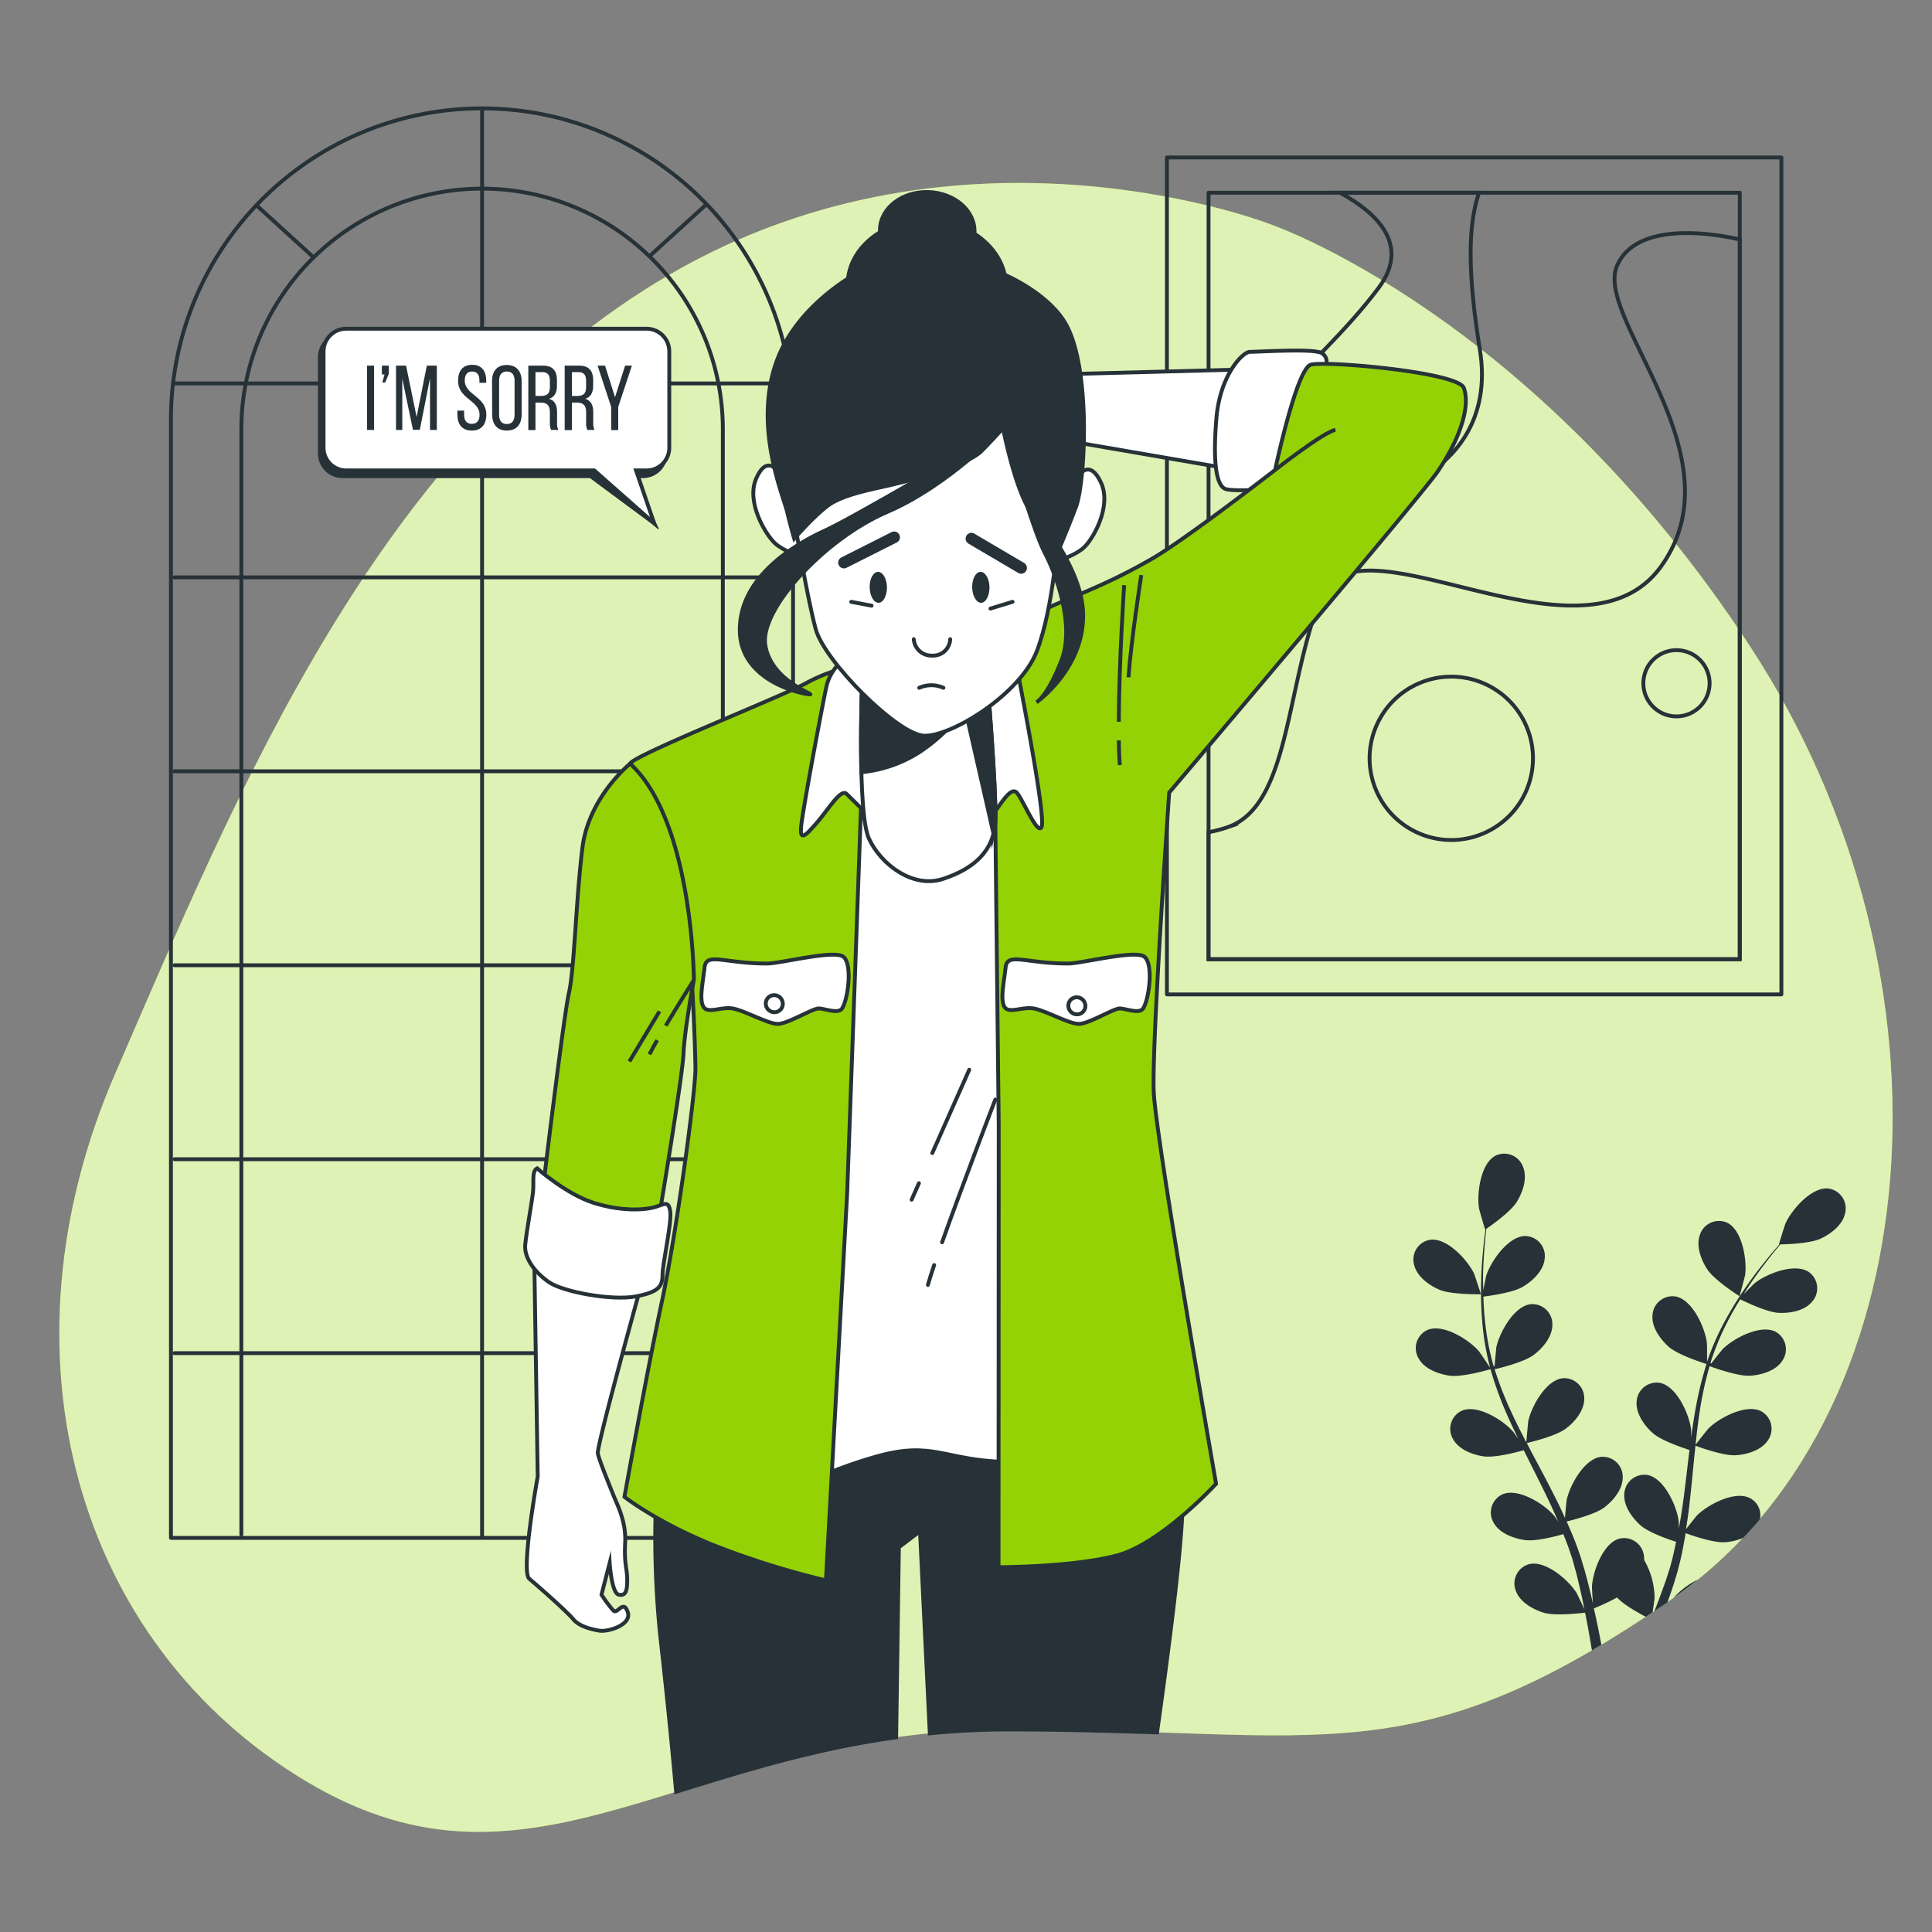 <svg xmlns="http://www.w3.org/2000/svg" viewBox="0 0 500 500"><rect x="0" y="0" width="500" height="500" fill="#808080" stroke="none"/><g id="freepik--background-simple--inject-256"><path d="M328.83,58.06S249.49,26.89,173.61,70.88,61.28,205.38,29.83,277.82,19.63,425.43,79.41,461.1s98.47-13.38,181-13.52,105.06,12.73,172.29-33.76,76.55-160.45,20.22-246.54S328.83,58.06,328.83,58.06Z" style="fill:#94D206"></path><path d="M328.83,58.06S249.49,26.89,173.61,70.88,61.28,205.38,29.83,277.82,19.63,425.43,79.41,461.1s98.47-13.38,181-13.52,105.06,12.73,172.29-33.76,76.55-160.45,20.22-246.54S328.83,58.06,328.83,58.06Z" style="fill:#fff;opacity:0.7"></path></g><g id="freepik--Window--inject-256"><path d="M124.76,28.05h0a80.48,80.48,0,0,1,80.48,80.48V398a0,0,0,0,1,0,0h-161a0,0,0,0,1,0,0V108.53a80.48,80.48,0,0,1,80.48-80.48Z" style="fill:none;stroke:#263238;stroke-linecap:round;stroke-linejoin:round"></path><path d="M62.46,397.13v-286a62.31,62.31,0,0,1,62.3-62.31h0a62.31,62.31,0,0,1,62.31,62.31v286" style="fill:none;stroke:#263238;stroke-linecap:round;stroke-linejoin:round"></path><line x1="124.76" y1="28.05" x2="124.76" y2="397.57" style="fill:none;stroke:#263238;stroke-linecap:round;stroke-linejoin:round"></line><line x1="45.15" y1="99.23" x2="204.16" y2="99.23" style="fill:none;stroke:#263238;stroke-linecap:round;stroke-linejoin:round"></line><line x1="45.15" y1="149.42" x2="204.16" y2="149.42" style="fill:none;stroke:#263238;stroke-linecap:round;stroke-linejoin:round"></line><line x1="45.15" y1="199.61" x2="204.16" y2="199.61" style="fill:none;stroke:#263238;stroke-linecap:round;stroke-linejoin:round"></line><line x1="45.15" y1="249.81" x2="204.16" y2="249.81" style="fill:none;stroke:#263238;stroke-linecap:round;stroke-linejoin:round"></line><line x1="45.15" y1="300" x2="204.16" y2="300" style="fill:none;stroke:#263238;stroke-linecap:round;stroke-linejoin:round"></line><line x1="45.15" y1="350.19" x2="204.16" y2="350.19" style="fill:none;stroke:#263238;stroke-linecap:round;stroke-linejoin:round"></line><line x1="66.41" y1="53.17" x2="80.83" y2="66.3" style="fill:none;stroke:#263238;stroke-linecap:round;stroke-linejoin:round"></line><line x1="182.51" y1="53.17" x2="168.09" y2="66.3" style="fill:none;stroke:#263238;stroke-linecap:round;stroke-linejoin:round"></line></g><g id="freepik--Picture--inject-256"><rect x="302" y="40.75" width="159.02" height="216.6" style="fill:none;stroke:#263238;stroke-linecap:round;stroke-linejoin:round"></rect><rect x="312.77" y="49.87" width="137.48" height="198.35" style="fill:none;stroke:#263238;stroke-linecap:round;stroke-linejoin:round"></rect><path d="M450.25,62c-2.25-.56-26.36-6.17-31.81,6.9-5.71,13.71,32,49.13,11.43,77.7s-78.85-14.85-88,8-8,53.7-24,59.42a34.22,34.22,0,0,1-5.12,1.36v32.9H450.25Z" style="fill:none;stroke:#263238;stroke-miterlimit:10"></path><path d="M346.81,49.87c10.35,5.7,18,13.93,9.93,24.69-17.14,22.86-42.28,36.57-26.28,49.14S388.73,126,383,90.56c-3.16-19.59-3.17-32.18-.23-40.69Z" style="fill:none;stroke:#263238;stroke-miterlimit:10"></path><circle cx="375.59" cy="196.26" r="21.14" transform="translate(-46.71 160.95) rotate(-22.81)" style="fill:none;stroke:#263238;stroke-miterlimit:10"></circle><path d="M442.44,176.83a8.57,8.57,0,1,1-8.57-8.57A8.57,8.57,0,0,1,442.44,176.83Z" style="fill:none;stroke:#263238;stroke-miterlimit:10"></path><path d="M359,106.56a6.86,6.86,0,1,1-6.85-6.86A6.85,6.85,0,0,1,359,106.56Z" style="fill:none;stroke:#263238;stroke-miterlimit:10"></path></g><g id="freepik--Plants--inject-256"><path d="M433.11,413.52q3.22-2.26,6.28-4.72A20.88,20.88,0,0,0,433.11,413.52Z" style="fill:#263238"></path><path d="M452.86,387.7c-3.9-2-10.87,1.7-13.64,4.45-.18.18-1.94,2.38-2.89,3.61.23-1.48.47-3,.66-4.46.54-4.34.95-8.75,1.38-13.15.13-1.35.27-2.69.42-4,.56.21,7.22,2.69,10.5,2.46,2.91-.21,6.57-1.28,8.25-3.87a5.18,5.18,0,0,0-1.74-7.51c-3.89-2-10.87,1.69-13.64,4.45-.21.21-2.74,3.38-3.35,4.22.31-3,.65-5.9,1.1-8.79a91,91,0,0,1,2.53-11.56c.26.1,7.2,2.72,10.56,2.48,2.91-.2,6.57-1.27,8.25-3.86a5.18,5.18,0,0,0-1.74-7.52c-3.89-2-10.86,1.7-13.64,4.45-.18.18-2.11,2.6-3,3.77l-.22-.12a68,68,0,0,1,4.59-11c1-1.95,2.06-3.76,3.13-5.49,1.25.62,7,3.39,10,3.51s6.67-.54,8.63-2.93a5.19,5.19,0,0,0-.9-7.66c-3.65-2.42-11,.49-14,2.92-.17.14-1.71,1.67-2.81,2.81.49-.78,1-1.59,1.48-2.32,1.83-2.76,3.68-5.17,5.33-7.3.95-1.2,1.83-2.26,2.67-3.25,1.54,0,7.73-.22,10.44-1.49s5.67-3.56,6.31-6.58a5.19,5.19,0,0,0-4.34-6.38c-4.35-.47-9.52,5.5-11.11,9.07-.14.31-1.74,5.38-1.66,5.38h.1c-.83.94-1.7,1.95-2.63,3.07-1.7,2.1-3.61,4.47-5.51,7.2a95.52,95.52,0,0,0-5.71,9.1,67.5,67.5,0,0,0-4.87,11,.57.57,0,0,0,0,.14c0-1.29,0-4.87-.07-5.15-.5-3.88-3.75-11.07-8.06-11.87a5.19,5.19,0,0,0-6,4.87c-.25,3.09,2,6.17,4.16,8.11,2.46,2.2,9.28,4.32,9.82,4.49a93.38,93.38,0,0,0-2.88,11.89c-.42,2.35-.77,4.72-1.08,7.1,0-1.11,0-2.1-.06-2.24-.51-3.88-3.76-11.07-8.06-11.87a5.19,5.19,0,0,0-6,4.88c-.25,3.08,2,6.16,4.16,8.11s8,3.9,9.52,4.39c-.11.91-.23,1.83-.34,2.74-.53,4.4-1,8.78-1.66,13.07-.22,1.51-.49,3-.76,4.47,0-1,0-1.81-.05-1.94-.5-3.88-3.75-11.07-8.06-11.87a5.19,5.19,0,0,0-6,4.88c-.25,3.08,2,6.16,4.16,8.11s7.43,3.71,9.25,4.3c-.32,1.51-.64,3-1,4.47-.28,1-.49,1.95-.82,2.92s-.62,1.93-.93,2.88c-.66,1.8-1.33,3.67-2,5.42-.3.78-.6,1.52-.9,2.27l3.42-2.32c.54-1.53,1.07-3.07,1.62-4.71.29-1,.58-1.92.87-2.9s.51-2,.78-3c.56-2.37,1-4.8,1.43-7.26,1.58.58,7.23,2.54,10.15,2.34a15,15,0,0,0,4.71-1.1c1.5-1.59,3-3.21,4.37-4.88A5,5,0,0,0,452.86,387.7Z" style="fill:#263238"></path><path d="M428.21,413.52a20.07,20.07,0,0,0-2.7-9.78,6.29,6.29,0,0,0-.07-1.15,5.18,5.18,0,0,0-6.34-4.39c-4.23,1.12-6.91,8.55-7.11,12.45,0,.23.14,2.75.26,4.33-.22-.92-.41-1.81-.64-2.76-.45-1.87-.94-3.73-1.47-5.72l-.88-2.9c-.27-1-.68-2-1-3-.84-2.29-1.8-4.56-2.81-6.84,1.63-.39,7.43-1.87,9.76-3.65s4.77-4.69,4.75-7.78a5.18,5.18,0,0,0-5.6-5.3c-4.35.47-8.13,7.4-8.92,11.23-.05.24-.31,3.05-.42,4.6-.62-1.36-1.23-2.73-1.91-4.08-1.94-3.92-4-7.83-6.1-11.73-.64-1.2-1.25-2.4-1.88-3.59.59-.14,7.51-1.75,10.12-3.75C407.55,368,410,365.07,410,362a5.18,5.18,0,0,0-5.59-5.31c-4.36.48-8.14,7.41-8.93,11.24,0,.29-.42,4.33-.46,5.37-1.37-2.64-2.72-5.29-3.93-7.94a90.58,90.58,0,0,1-4.28-11c.28-.06,7.51-1.71,10.18-3.76,2.32-1.77,4.78-4.68,4.76-7.77a5.19,5.19,0,0,0-5.6-5.31c-4.35.48-8.13,7.41-8.92,11.24,0,.25-.33,3.33-.43,4.8l-.25,0a65.94,65.94,0,0,1-2.23-11.69c-.24-2.18-.36-4.27-.42-6.31,1.38-.17,7.68-1,10.28-2.58s5.26-4.14,5.58-7.21a5.19,5.19,0,0,0-5-5.89c-4.38,0-8.89,6.47-10.1,10.19-.07.2-.5,2.33-.8,3.89,0-.92-.05-1.87-.05-2.75,0-3.31.22-6.35.43-9,.13-1.52.28-2.9.43-4.19,1.26-.87,6.33-4.44,7.89-7s2.76-6.09,1.62-9a5.19,5.19,0,0,0-7.13-2.94c-3.89,2-4.91,9.85-4.27,13.7.06.34,1.53,5.45,1.59,5.4l.08-.05c-.17,1.24-.34,2.56-.5,4-.26,2.69-.54,5.72-.62,9.05a94,94,0,0,0,.26,10.73,67.6,67.6,0,0,0,2,11.85c0,.05,0,.09,0,.14-.69-1.08-2.71-4.05-2.89-4.26-2.56-2.95-9.24-7.16-13.27-5.45a5.18,5.18,0,0,0-2.3,7.36c1.49,2.71,5,4,7.94,4.47,3.26.48,10.12-1.51,10.67-1.67a90.5,90.5,0,0,0,4.16,11.51c.94,2.18,2,4.35,3,6.51-.63-.91-1.2-1.73-1.29-1.83-2.56-3-9.24-7.17-13.27-5.46a5.18,5.18,0,0,0-2.29,7.36c1.49,2.71,5.05,4.05,7.94,4.47s8.81-1.15,10.36-1.59c.42.83.82,1.66,1.23,2.48,2,4,4,7.9,5.83,11.82.65,1.38,1.24,2.76,1.83,4.15-.55-.81-1-1.5-1.11-1.59-2.56-3-9.24-7.17-13.27-5.46a5.19,5.19,0,0,0-2.3,7.37c1.49,2.7,5,4,7.94,4.46s8.24-1,10.09-1.51c.57,1.44,1.14,2.87,1.62,4.29.31,1,.67,1.89.93,2.89s.54,2,.81,2.91c.45,1.87.92,3.8,1.32,5.63.28,1.28.52,2.5.78,3.73-.64-1.39-1.93-4.07-2.06-4.28-2.08-3.31-8-8.48-12.29-7.4a5.18,5.18,0,0,0-3.39,6.93c1.07,2.9,4.39,4.76,7.18,5.62,3.07.94,9.88.08,10.73,0,.41,2,.79,4,1.11,5.89.24,1.34.45,2.62.65,3.87l2.46-1.46c-.18-.94-.36-1.9-.56-2.89-.4-2.06-.88-4.27-1.39-6.52a55.44,55.44,0,0,0,6-2.82c1.7,1.85,5.42,3.93,7.44,5l1.76-1.18C427.94,415.66,428.2,413.73,428.21,413.52Z" style="fill:#263238"></path><path d="M372.45,333.75c3.14,1.37,10.83,1.2,10.83,1.2s-1.65-5-1.79-5.34c-1.69-3.53-7-9.35-11.36-8.76a5.17,5.17,0,0,0-4.16,6.49C366.69,330.35,369.77,332.58,372.45,333.75Z" style="fill:#263238"></path><path d="M439.94,319.54c-1.06,2.91.28,6.47,1.87,8.92,1.86,2.88,8.37,7,8.38,7s1.39-5.11,1.44-5.44c.54-3.87-.7-11.67-4.64-13.58A5.19,5.19,0,0,0,439.94,319.54Z" style="fill:#263238"></path></g><g id="freepik--Character--inject-256"><path d="M325.07,95.53l-48.79,1.29-1,17.11L322.14,122s.12-16,4.43-26.09" style="fill:#fff;stroke:#263238;stroke-miterlimit:10"></path><path d="M343,94.78A2.5,2.5,0,0,0,341,91.06c-3.37-.75-15.65,0-17.52,0s-7.73,6-8.67,17.14-.1,17.14,2.15,18.26,17.51-.37,17.51-.37,3.14-13.79,6-20.13A24.2,24.2,0,0,0,343,94.78Z" style="fill:#fff;stroke:#263238;stroke-miterlimit:10"></path><path d="M299.45,448.34c3.14-22.29,6.76-50.38,6.6-60.36-.28-17.47-.78-20.23-.78-20.23H172.38L171.05,371a247.51,247.51,0,0,0-.07,53.34c1.68,14.72,3.08,29.06,4,39.37,16.95-5.24,35.38-11.1,56.95-14.09l.7-49.19,5.46-4.14,2.54,52.3c6.3-.61,12.86-1,19.73-1C275.13,447.56,288,448,299.45,448.34Z" style="fill:#263238;stroke:#263238;stroke-miterlimit:10"></path><path d="M204.6,194.86h73.11l8.36,180.25s-10.52,3.68-26.16,3.22-18.48-5.52-33.12-1.38-15.52,7.36-26.13,5.06L190,379.71Z" style="fill:#fff;stroke:#263238;stroke-miterlimit:10"></path><path d="M241.76,327.4c-.71,2.13-1.28,3.89-1.62,5.14" style="fill:none;stroke:#263238;stroke-linecap:round;stroke-miterlimit:10"></path><path d="M257.58,284.57s-8.51,22.12-13.77,36.94" style="fill:none;stroke:#263238;stroke-linecap:round;stroke-miterlimit:10"></path><line x1="237.82" y1="306.21" x2="235.93" y2="310.48" style="fill:none;stroke:#263238;stroke-linecap:round;stroke-miterlimit:10"></line><line x1="250.84" y1="276.85" x2="241.28" y2="298.41" style="fill:none;stroke:#263238;stroke-linecap:round;stroke-miterlimit:10"></line><path d="M257.56,209.94l.91,81.24-.05,114.41s19,0,30.51-3S314.72,384,314.72,384s-15.57-89.07-16.13-101.37,4-77.52,4-77.52,65.33-76.94,69.5-83.1c6.55-9.69,8.29-17.52,6.74-21.62s-35.89-7.08-39.6-6S330,121.62,330,121.62s-23.56,18.26-32.06,23.1-13.68,7.08-24.41,11.55a73.91,73.91,0,0,0-19.19,12.3Z" style="fill:#94D206;stroke:#263238;stroke-miterlimit:10"></path><path d="M289.56,191.61c0,2.34.11,4.51.24,6.4" style="fill:none;stroke:#263238;stroke-miterlimit:10"></path><path d="M290.93,151.43s-1.32,19.72-1.39,35.37" style="fill:none;stroke:#263238;stroke-miterlimit:10"></path><path d="M295.36,148.82s-2.71,17.52-3.31,26.46" style="fill:none;stroke:#263238;stroke-miterlimit:10"></path><path d="M330,121.62s12.58-9.86,15.61-10.37" style="fill:none;stroke:#263238;stroke-miterlimit:10"></path><path d="M222.87,207.7l-3.62,101L213.75,409a213.06,213.06,0,0,1-29.59-9.32c-14.63-6-22.55-12.3-22.55-12.3s5.82-32.42,9.64-50.31,8.82-54.78,8.73-60.74-.88-31.68-3.33-45.47-13.54-31.31-13.57-33.17,38.49-17.14,45.51-20.87a41.4,41.4,0,0,1,12.6-4.47l1.88.74Z" style="fill:#94D206;stroke:#263238;stroke-miterlimit:10"></path><path d="M222.24,167.83s-7,3.35-8.41,10.06-6.2,32.42-6.51,36.15,1.15,2.24,4.08-1.12,6.19-8.94,7.71-7.45l7.19,7.08h27.58a8.82,8.82,0,0,0,3.68-2.61c1.46-1.86,4-6.34,5.52-4.85s5.39,11.19,6.47,8.95-4.19-29.81-5.82-38.39S247.49,161.86,222.24,167.83Z" style="fill:#fff;stroke:#263238;stroke-miterlimit:10"></path><path d="M223.12,176.4s-1.33,33.91,1.76,40.62,11.39,13,19.17,10.44,13.31-7.09,13.55-15.28S255.54,176,255.54,176Z" style="fill:#fff;stroke:#263238;stroke-miterlimit:10"></path><path d="M257.6,212.18c.24-8.2-2.06-36.15-2.06-36.15l-32.42.37s-.48,12.23-.19,23.45a33.89,33.89,0,0,0,15-5.18,45.34,45.34,0,0,0,11.82-11.34l7.36,32.39A16.33,16.33,0,0,0,257.6,212.18Z" style="fill:#263238;stroke:#263238;stroke-miterlimit:10"></path><path d="M201.16,121.82s-2.82-4.13-5.48,2.07,2.64,14.82,5.09,16.89,9,4.82,9,1.72-2.68-16.54-4.82-21.36S201.16,121.82,201.16,121.82Z" style="fill:#fff;stroke:#263238;stroke-miterlimit:10"></path><path d="M279.4,122.86s2.69-4.14,5.55,2.07-2.18,14.81-4.56,16.88-8.88,4.83-8.93,1.72,2.15-16.54,4.14-21.36S279.4,122.86,279.4,122.86Z" style="fill:#fff;stroke:#263238;stroke-miterlimit:10"></path><path d="M205.87,136.3s3,18.26,5.24,26.53,21.11,27.23,28,27.57,25-10.68,29.29-22.05,5.39-29.64,5.38-30.67,2.34-25.85-4.34-34.81-34.58-7.58-48.25-.34S200.11,120.79,205.87,136.3Z" style="fill:#fff;stroke:#263238;stroke-miterlimit:10"></path><path d="M229.55,152c0,2.19-.94,4-2.18,4s-2.27-1.77-2.3-4,.94-4,2.18-4S229.51,149.79,229.55,152Z" style="fill:#263238"></path><path d="M256.08,152c0,2.19-.94,4-2.17,4s-2.27-1.77-2.31-4,.94-4,2.18-4S256.05,149.79,256.08,152Z" style="fill:#263238"></path><line x1="231.41" y1="139.05" x2="218.42" y2="145.6" style="fill:none;stroke:#263238;stroke-linecap:round;stroke-miterlimit:10;stroke-width:3px"></line><line x1="251.4" y1="139.4" x2="264.27" y2="146.98" style="fill:none;stroke:#263238;stroke-linecap:round;stroke-miterlimit:10;stroke-width:3px"></line><path d="M245.91,165.42a4.42,4.42,0,0,1-4.65,4.25,4.59,4.59,0,0,1-4.78-4.25" style="fill:none;stroke:#263238;stroke-linecap:round;stroke-miterlimit:10"></path><path d="M237.9,178a7.72,7.72,0,0,1,6.25,0" style="fill:none;stroke:#263238;stroke-linecap:round;stroke-miterlimit:10"></path><line x1="220.3" y1="155.75" x2="225.57" y2="156.75" style="fill:none;stroke:#263238;stroke-linecap:round;stroke-miterlimit:10"></line><line x1="262.05" y1="155.75" x2="256.33" y2="157.5" style="fill:none;stroke:#263238;stroke-linecap:round;stroke-miterlimit:10"></line><path d="M224.11,69.44s-17.79,8.28-23.39,24.82,1.92,33.77,3,38.25,1.83,6.89,1.83,6.89,5.08-5.86,8.83-8.62,11.3-4.13,15.77-5.17,19.91-4.82,24-9,5.42-5.86,5.42-5.86,3.38,17.57,7.94,22.74a25.66,25.66,0,0,1,5.68,10.68s3-6.89,5.31-13.09,3.93-34.81-2.47-46.87S242.58,60.49,224.11,69.44Z" style="fill:#263238;stroke:#263238;stroke-miterlimit:10"></path><path d="M259.57,110.8s-13.9,14.81-30,21.71-33,25.15-31.51,34.46,12.95,12.75,11.57,12.75-18.31-3.1-18.18-16.89,14.47-22.05,22-25.5S252.75,115.28,259.57,110.8Z" style="fill:#263238;stroke:#263238;stroke-miterlimit:10"></path><path d="M262.83,121.14s4.74,16.54,7.59,22,7.87,18.61,4.23,27.91-6.38,10.68-6.38,10.68,12.27-8.61,12.05-22.74S265.05,130.78,262.83,121.14Z" style="fill:#263238;stroke:#263238;stroke-miterlimit:10"></path><ellipse cx="239.86" cy="73.99" rx="17.05" ry="20.51" transform="translate(157.43 311.08) rotate(-87.97)" style="fill:#263238;stroke:#263238;stroke-miterlimit:10"></ellipse><ellipse cx="239.98" cy="59.68" rx="9.99" ry="12.24" transform="translate(172.74 297.66) rotate(-88.19)" style="fill:#263238;stroke:#263238;stroke-miterlimit:10"></ellipse><path d="M138.27,325.84l.89,56.28s-4.45,24.59-2.19,26.46,9.83,8.57,11.35,10.43,4.51,2.61,6.75,3,8.55-1.49,7.38-4.84-2.6.74-3.73-.38a32.87,32.87,0,0,1-3.05-4.09l2.11-8.2s.49,7.82,2.36,8.2,2.22-1.12,2.17-4.1-.8-3.73-.52-9.32-2-9.69-3.18-12.67-3.49-8.57-3.89-10.44,11.94-46.21,11.94-46.21S158.55,335.16,138.27,325.84Z" style="fill:#fff;stroke:#263238;stroke-miterlimit:10"></path><path d="M163.08,197.64s-10.67,8.57-12.33,21.62-2.11,31.67-3.5,37.64-7,52.92-7,52.92,5.3,5.21,9.8,7.45,14.54.37,16,0a31.7,31.7,0,0,0,4.44-1.86s6.13-36.53,6.41-42.86,2.68-19,2.68-19S179.34,212.55,163.08,197.64Z" style="fill:#94D206;stroke:#263238;stroke-miterlimit:10"></path><path d="M170.08,269.19c-.82,1.44-1.53,2.71-2,3.68" style="fill:none;stroke:#263238;stroke-miterlimit:10"></path><path d="M179.62,253.54s-3.93,6.21-7.34,11.91" style="fill:none;stroke:#263238;stroke-miterlimit:10"></path><line x1="170.67" y1="261.74" x2="162.88" y2="274.72" style="fill:none;stroke:#263238;stroke-miterlimit:10"></line><path d="M139,302.36s7.56,6.71,14.68,8.95,13.07,1.86,15.67,1.12,3.69-1.87,4.11,1.11-2,13.42-2,16.4-1,4.47-7,5.59-18.65-1.12-22.42-3.73-6.43-6.33-6.11-9.69,1.69-10.8,2-13.41S137.54,303.11,139,302.36Z" style="fill:#fff;stroke:#263238;stroke-miterlimit:10"></path><path d="M218.4,247.73a2,2,0,0,0-.29-.22c-2.64-1.65-16.17,1.85-19.6,1.85-11.13,0-15.73-3-16.17,1s-1.39,8.1-.34,10.12,4.55,0,7.59.51,9.17,4,11.7,4,9-4,10.56-4,5.08,1.51,6.08,0C219.5,258.52,220.6,249.84,218.4,247.73Z" style="fill:#fff;stroke:#263238;stroke-miterlimit:10"></path><path d="M202.59,259.75a2.16,2.16,0,0,1-2.17,2.21,2.25,2.25,0,0,1-2.24-2.21,2.16,2.16,0,0,1,2.17-2.2A2.25,2.25,0,0,1,202.59,259.75Z" style="fill:none;stroke:#263238;stroke-linecap:round;stroke-miterlimit:10"></path><path d="M296.31,247.73a2,2,0,0,0-.29-.22c-2.65-1.65-16.17,1.85-19.6,1.85-11.13,0-15.73-3-16.17,1s-1.39,8.1-.35,10.12,4.56,0,7.6.51,9.17,4,11.7,4,9-4,10.56-4,5.08,1.51,6.08,0C297.4,258.52,298.51,249.84,296.31,247.73Z" style="fill:#fff;stroke:#263238;stroke-miterlimit:10"></path><path d="M280.9,260.31a2.16,2.16,0,0,1-2.17,2.2,2.25,2.25,0,0,1-2.24-2.2,2.16,2.16,0,0,1,2.17-2.21A2.25,2.25,0,0,1,280.9,260.31Z" style="fill:none;stroke:#263238;stroke-linecap:round;stroke-miterlimit:10"></path></g><g id="freepik--bubble-speech--inject-256"><path d="M166.39,86.56H88.65a5.87,5.87,0,0,0-5.87,5.87v24.94a5.86,5.86,0,0,0,5.87,5.86h64.18l16.47,12.2-5.66-12.2h2.75a5.86,5.86,0,0,0,5.87-5.86V92.43A5.87,5.87,0,0,0,166.39,86.56Z" style="fill:#263238;stroke:#263238;stroke-miterlimit:10"></path><path d="M167.35,85.08H89.61a5.86,5.86,0,0,0-5.87,5.86v24.94a5.86,5.86,0,0,0,5.87,5.86h64.18l15.51,13.69-4.7-13.69h2.75a5.86,5.86,0,0,0,5.86-5.86V90.94A5.86,5.86,0,0,0,167.35,85.08Z" style="fill:#fff;stroke:#263238;stroke-miterlimit:10"></path><path d="M96.81,94.62v16.65H95V94.62Z" style="fill:#263238"></path><path d="M99.69,99h-.76l.59-2.09h-.69V94.62h1.79v2.12Z" style="fill:#263238"></path><path d="M108.65,111.24h-1.78L104.11,98v13.27h-1.62V94.62h2.6l2.73,13.29,2.64-13.29h2.59v16.65h-1.76V97.88Z" style="fill:#263238"></path><path d="M125.84,98.62v.45h-1.76v-.55c0-1.5-.57-2.37-1.9-2.37s-1.9.87-1.9,2.35c0,3.73,5.58,4.09,5.58,8.77,0,2.52-1.21,4.16-3.75,4.16s-3.74-1.64-3.74-4.16v-1h1.74v1.05c0,1.49.62,2.37,2,2.37s2-.88,2-2.37c0-3.71-5.56-4.07-5.56-8.75,0-2.57,1.18-4.16,3.68-4.16S125.84,96.1,125.84,98.62Z" style="fill:#263238"></path><path d="M127.34,98.64c0-2.54,1.26-4.18,3.8-4.18S135,96.1,135,98.64v8.61c0,2.52-1.26,4.18-3.83,4.18s-3.8-1.66-3.8-4.18Zm1.83,8.7c0,1.52.64,2.4,2,2.4s2-.88,2-2.4V98.55c0-1.5-.61-2.4-2-2.4s-2,.9-2,2.4Z" style="fill:#263238"></path><path d="M140.44,94.62c2.61,0,3.7,1.33,3.7,3.81v1.35c0,1.83-.64,3-2.06,3.43,1.52.45,2.09,1.68,2.09,3.47v2.59a4.18,4.18,0,0,0,.33,2h-1.88a4.46,4.46,0,0,1-.31-2v-2.61c0-1.88-.88-2.47-2.42-2.47h-1.31v7.11h-1.85V94.62Zm-.48,7.85c1.47,0,2.35-.48,2.35-2.28v-1.6c0-1.49-.54-2.28-1.92-2.28h-1.81v6.16Z" style="fill:#263238"></path><path d="M149.8,94.62c2.62,0,3.71,1.33,3.71,3.81v1.35c0,1.83-.64,3-2.07,3.43,1.52.45,2.09,1.68,2.09,3.47v2.59a4.18,4.18,0,0,0,.34,2H152a4.33,4.33,0,0,1-.31-2v-2.61c0-1.88-.88-2.47-2.43-2.47H148v7.11h-1.86V94.62Zm-.47,7.85c1.47,0,2.35-.48,2.35-2.28v-1.6c0-1.49-.55-2.28-1.93-2.28H148v6.16Z" style="fill:#263238"></path><path d="M158.17,105.3l-3.52-10.68h1.93l2.59,8.18,2.61-8.18h1.76L160,105.3v6h-1.83Z" style="fill:#263238"></path></g></svg>